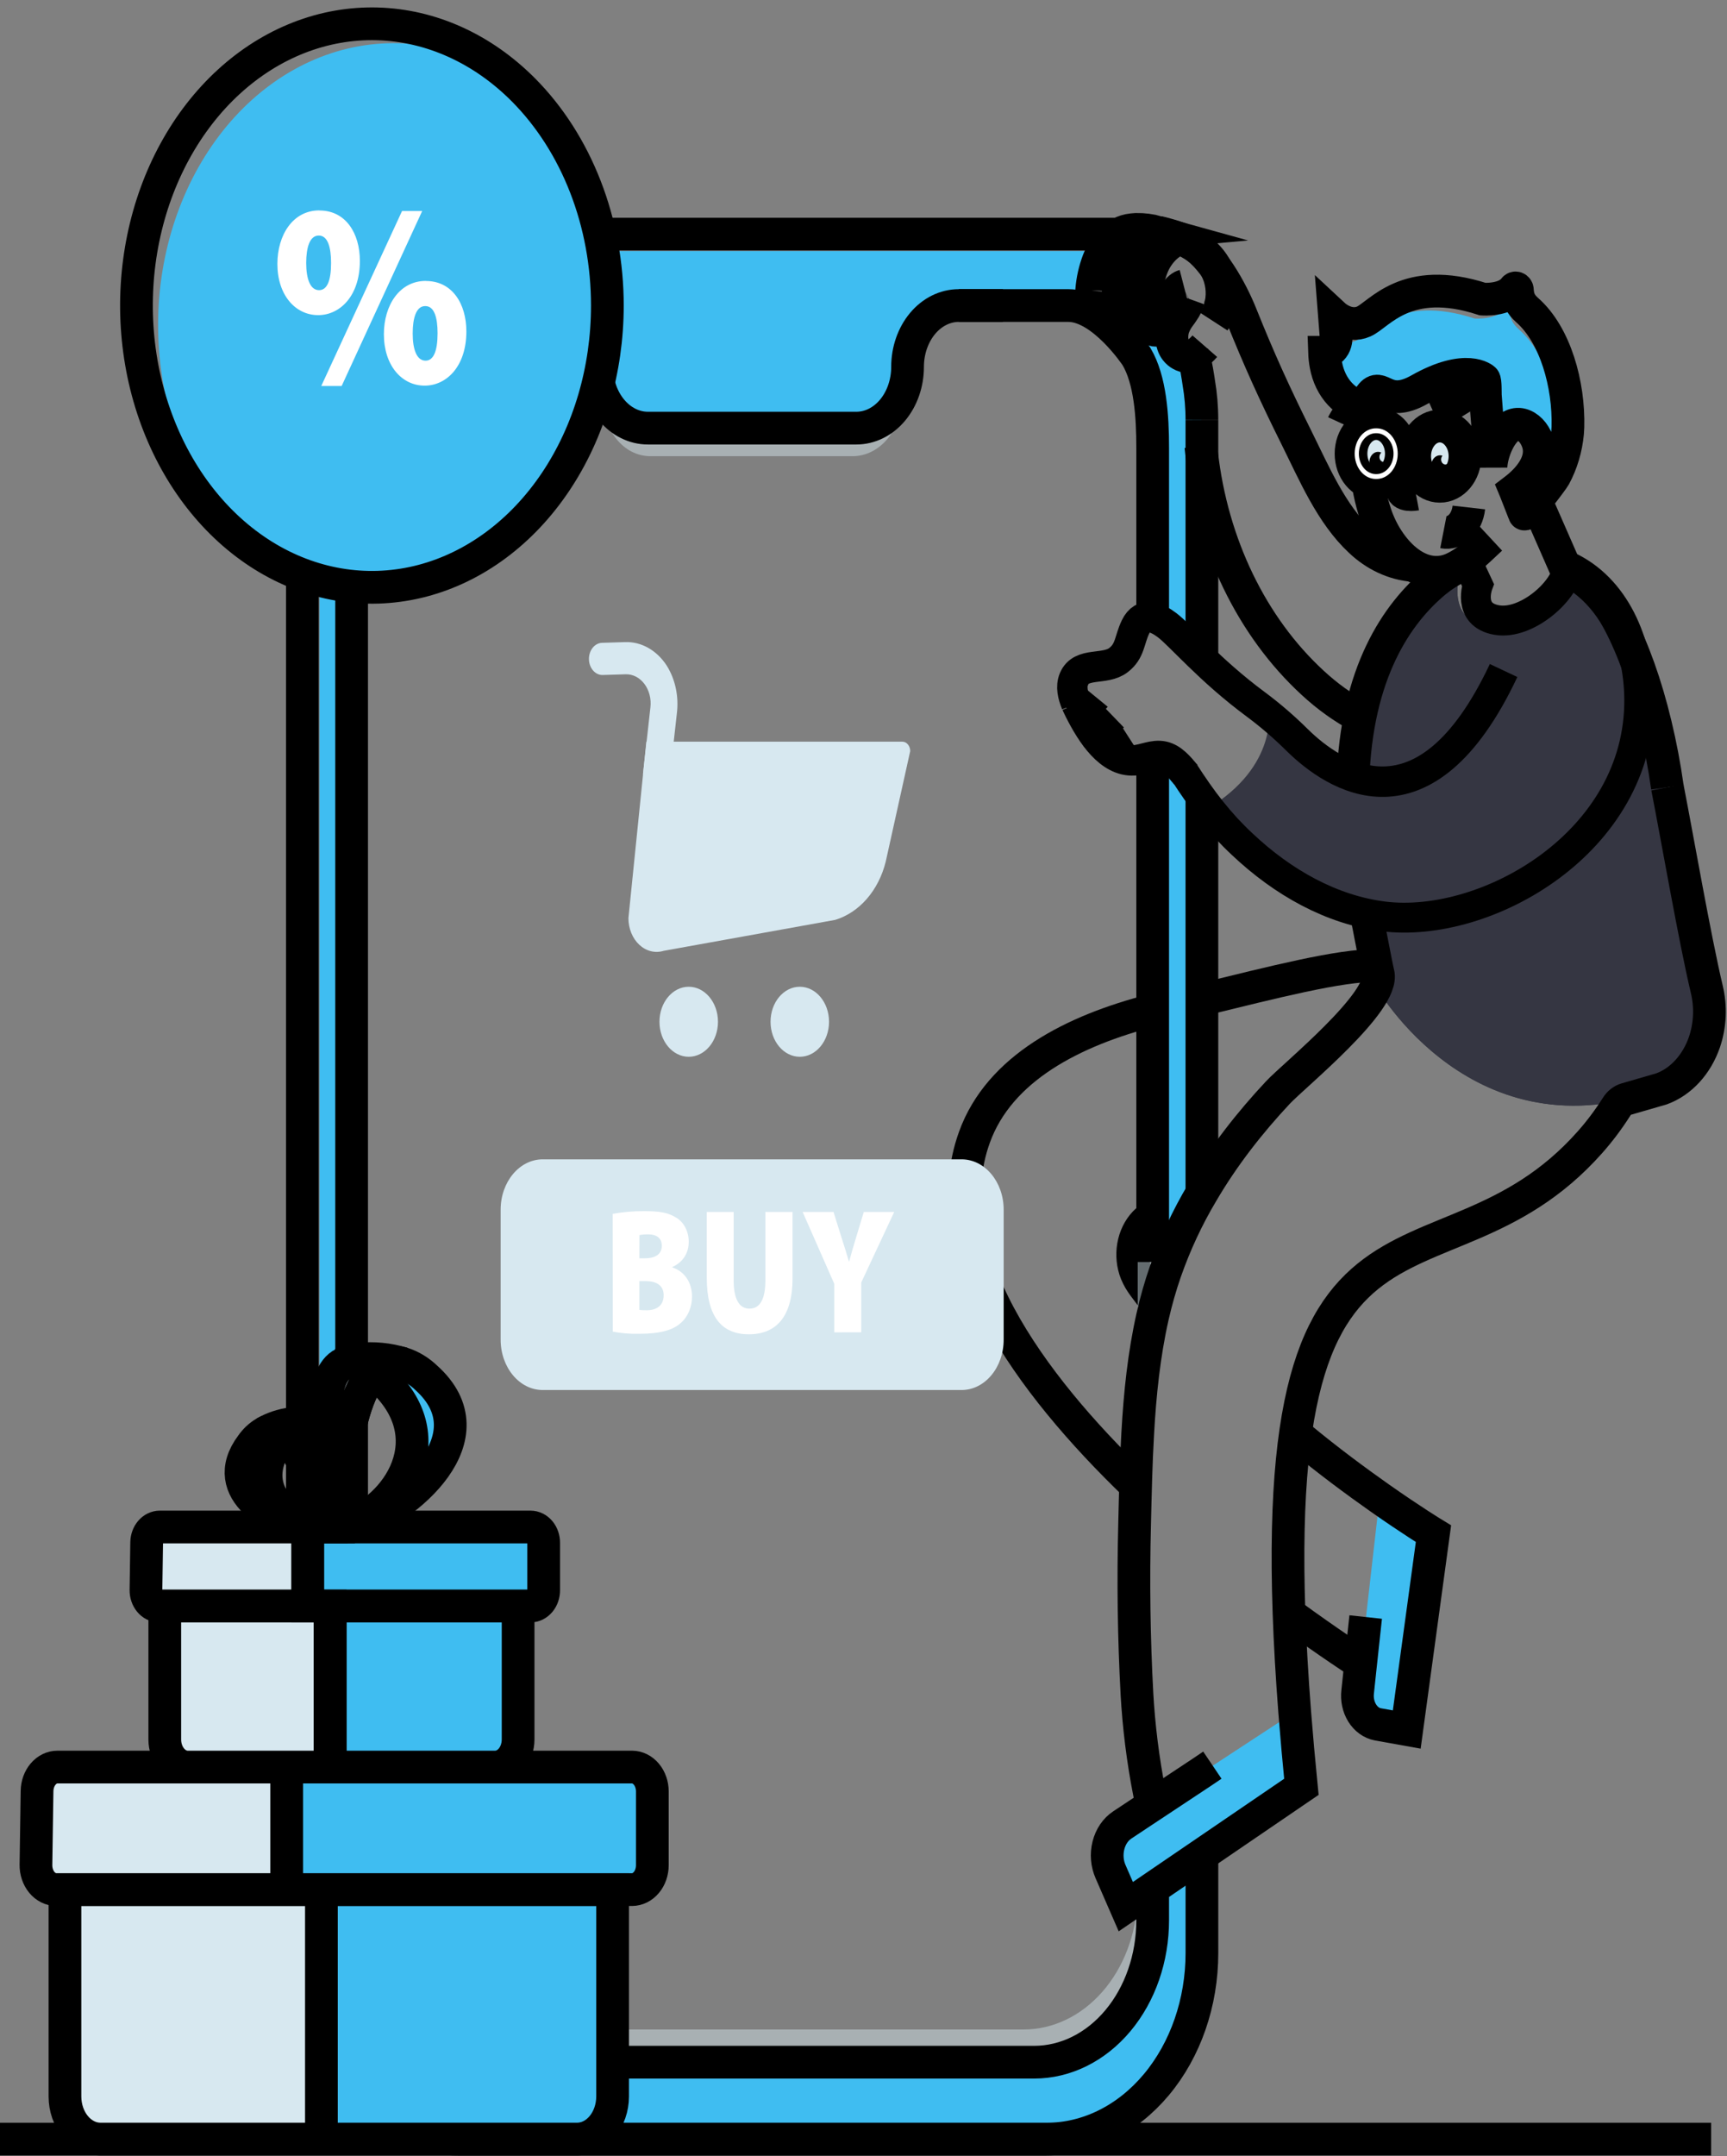 <svg width="218" height="272" viewBox="0 0 218 272" fill="none" xmlns="http://www.w3.org/2000/svg">
<rect x="0" y="0" width="218" height="272" fill="#808080" stroke="none"/>
<path d="M144.853 49.377C146.385 48.195 148.165 47.555 149.988 47.53C150.304 47.53 150.612 47.551 150.916 47.584C150.786 46.935 150.625 46.174 150.418 45.347C149.765 44.955 149.197 44.386 148.759 43.686C148.322 42.985 148.027 42.172 147.899 41.312C147.665 41.36 147.428 41.385 147.19 41.386C146.343 41.389 145.514 41.098 144.803 40.547C144.629 40.502 144.457 40.444 144.288 40.375C144.066 40.422 143.841 40.447 143.615 40.449C142.465 40.457 141.359 39.923 140.536 38.962L138.38 39.854C138.38 39.854 143.91 43.191 144.853 49.377Z" fill="#3FBDF1"/>
<path d="M145.497 243.064C145.496 247.807 143.92 252.356 141.115 255.71C138.311 259.065 134.508 260.95 130.542 260.952H59.348C55.381 260.951 51.578 259.065 48.773 255.711C45.968 252.357 44.391 247.808 44.39 243.064V57.264C44.389 54.913 44.775 52.585 45.526 50.413C46.277 48.242 47.378 46.268 48.767 44.606C50.157 42.943 51.806 41.624 53.621 40.724C55.437 39.824 57.382 39.36 59.348 39.36H68.862C70.574 39.361 72.216 40.173 73.427 41.62C74.538 42.94 75.204 44.703 75.297 46.572C75.311 46.727 75.318 46.883 75.317 47.039C75.317 47.173 75.317 47.304 75.317 47.434C75.364 48.568 75.609 49.678 76.038 50.691C76.051 50.715 76.058 50.748 76.071 50.771C76.591 51.99 77.383 53.012 78.36 53.725C79.337 54.437 80.46 54.812 81.604 54.807H108.104C108.954 54.809 109.795 54.609 110.58 54.221C111.365 53.832 112.077 53.263 112.677 52.544C113.136 51.996 113.52 51.364 113.814 50.673C113.826 50.66 113.836 50.644 113.841 50.626C114.278 49.635 114.522 48.539 114.555 47.42C114.555 47.321 114.555 47.232 114.555 47.122C114.575 42.866 117.29 39.351 120.854 39.351H128.888L137.343 39.226C137.515 37.293 138.203 35.259 138.915 33.463C139.152 32.841 139.432 32.244 139.753 31.678H59.957C57.381 31.678 54.83 32.284 52.449 33.463C50.069 34.642 47.906 36.37 46.084 38.549C44.263 40.728 42.818 43.314 41.832 46.161C40.846 49.008 40.339 52.059 40.339 55.14V247.198C40.339 250.279 40.846 253.33 41.831 256.177C42.817 259.024 44.262 261.611 46.084 263.789C47.906 265.968 50.068 267.696 52.449 268.875C54.829 270.054 57.38 270.66 59.957 270.66H132.096C134.673 270.66 137.224 270.053 139.604 268.874C141.985 267.695 144.147 265.967 145.969 263.789C147.791 261.61 149.237 259.023 150.223 256.177C151.209 253.33 151.716 250.279 151.716 247.198V233.972L145.499 238.21L145.497 243.064Z" fill="#3FBDF1"/>
<path d="M147.665 95.84C146.919 94.921 146.198 96.348 145.497 95.373V166.044C145.935 164.114 146.476 162.22 147.116 160.372C147.26 159.968 147.404 159.561 147.554 159.159C147.869 158.329 148.2 157.511 148.548 156.7C148.643 156.468 148.74 156.248 148.842 156.027C148.944 155.807 149.068 155.525 149.185 155.287C149.384 154.853 149.598 154.418 149.816 153.993C149.966 153.672 150.132 153.363 150.296 153.05C150.418 152.804 150.545 152.566 150.679 152.337C150.824 152.057 150.98 151.781 151.132 151.51C151.318 151.174 151.515 150.838 151.709 150.508V100.167C150.963 99.471 150.217 98.739 149.516 97.987C148.876 97.297 148.26 96.583 147.665 95.84Z" fill="#3FBDF1"/>
<path d="M151.122 46.718C150.262 48.014 149.195 46.926 147.807 46.926C146.544 46.926 145.818 49.371 145.017 48.386C145.062 48.517 144.612 50.468 144.649 50.599C144.771 50.991 144.88 51.402 144.977 51.812V51.827C145.102 52.353 145.196 52.877 145.278 53.418C145.298 53.54 145.32 53.674 145.333 53.805C145.368 54.081 145.403 54.37 145.422 54.655C145.45 54.92 145.465 55.186 145.47 55.452C145.492 55.75 145.497 56.074 145.497 56.395V77.213C145.7 77.416 145.869 77.663 145.994 77.942C146.989 80.113 147.941 78.486 149.006 80.618C149.573 81.719 150.746 82.578 151.348 81.781C151.57 81.484 151.706 80.211 151.706 79.735V54.581C151.706 53.387 151.632 52.194 151.485 51.012C151.44 50.563 151.201 47.173 151.122 46.718Z" fill="#3FBDF1"/>
<path d="M75.325 46.632C75.775 47.634 76.022 48.748 76.046 49.885C75.617 48.873 75.371 47.765 75.325 46.632Z" fill="#3FBDF1"/>
<path d="M114.555 46.613C114.522 47.732 114.278 48.828 113.841 49.819C113.889 48.702 114.132 47.61 114.555 46.613Z" fill="#3FBDF1"/>
<path d="M209.753 137.353C185.995 146.224 173.714 124.496 173.714 124.496C174.611 122.905 173.254 119.913 173.254 119.913L172.428 114.857C161.932 114.242 152.435 102.007 152.435 102.007C166.015 99.128 160.161 89.4 160.161 89.4L169.524 98.167L170.538 98.06C170.662 82.893 178.647 75.809 181.149 73.409C183.65 71.009 184.078 73.391 184.078 73.391C184.078 73.391 182.979 78.245 187.669 78.917C192.359 79.589 195.793 74.334 195.793 74.334C197.402 70.022 199.255 72.695 199.255 72.695C207.294 77.81 208.749 90.468 210.475 99.312C211.666 105.373 213.934 118.435 215.448 124.8C215.978 127.002 215.872 129.354 215.147 131.476C214.664 132.869 213.93 134.118 212.998 135.133C212.066 136.149 210.958 136.907 209.753 137.353Z" fill="#353642"/>
<path d="M209.753 137.353C185.995 146.224 173.714 124.496 173.714 124.496C174.611 122.905 173.254 119.913 173.254 119.913L172.428 114.857C161.932 114.242 152.435 102.007 152.435 102.007C161.432 96.627 160.161 89.4 160.161 89.4L169.524 98.167L170.538 98.06C170.662 82.893 178.647 75.809 181.149 73.409C183.65 71.009 184.078 73.391 184.078 73.391C184.078 73.391 182.979 78.245 187.669 78.917C192.359 79.589 195.793 74.334 195.793 74.334C197.402 70.022 199.255 72.695 199.255 72.695C207.294 77.81 208.749 90.468 210.475 99.312C211.666 105.373 213.934 118.435 215.448 124.8C215.978 127.002 215.872 129.354 215.147 131.476C214.664 132.869 213.93 134.118 212.998 135.133C212.066 136.149 210.958 136.907 209.753 137.353Z" fill="#353642"/>
<path d="M181.751 60.762C183.235 60.762 184.439 59.322 184.439 57.547C184.439 55.771 183.235 54.332 181.751 54.332C180.266 54.332 179.063 55.771 179.063 57.547C179.063 59.322 180.266 60.762 181.751 60.762Z" fill="#D7E8F0"/>
<path d="M185.414 64.02C185.18 66.078 183.72 67.423 182.198 67.125" stroke="black" stroke-width="4.13" stroke-miterlimit="10"/>
<path d="M167.395 46.093C167.651 47.492 168.267 48.759 169.157 49.717C170.047 50.675 171.166 51.275 172.356 51.431C172.465 50.859 172.689 50.328 173.007 49.882C174.365 48.035 174.88 51.568 179.177 49.144C185.145 45.775 187.341 47.839 187.341 47.839C187.535 48.02 187.485 49.644 187.507 49.92C187.637 51.601 187.756 53.275 187.903 54.955C187.987 55.978 188.069 56.996 188.151 58.013C188.235 57.843 188.326 57.679 188.425 57.522C189.002 55.259 190.606 52.609 192.652 53.816C193.068 54.07 193.428 54.438 193.702 54.89C195.037 57.079 193.95 59.137 192.501 60.645C192.133 61.114 191.723 61.535 191.28 61.9C191.506 62.495 192.434 64.832 192.434 64.841C192.528 65.079 195.977 60.594 196.236 60.103C196.632 58.894 196.855 57.613 196.895 56.315C197.039 50.979 195.326 44.716 191.76 41.575C190.877 40.796 190.568 40.059 190.516 39.027C190.514 38.971 190.497 38.918 190.468 38.874C190.439 38.83 190.4 38.797 190.356 38.78C190.312 38.763 190.264 38.763 190.22 38.778C190.175 38.794 190.135 38.826 190.106 38.869C188.947 40.404 186.145 40.181 186.145 40.181C176.447 37.034 173.099 42.132 171.125 43.003C170.321 43.346 169.442 43.346 168.638 43.003C168.586 43.323 168.461 43.62 168.277 43.861C168.093 44.102 167.858 44.279 167.596 44.371L167.639 44.912C167.674 45.328 167.588 45.745 167.395 46.093Z" fill="#3FBDF1"/>
<path d="M188.204 67.949C187.565 68.543 185.779 70.257 185.065 70.765C184.542 71.143 183.992 71.467 183.422 71.732C179.13 73.668 175.106 69.266 173.632 64.862C172.418 61.23 172.14 57.174 172.227 53.296C172.241 52.894 172.254 52.484 172.281 52.074C172.278 52.049 172.278 52.024 172.281 51.999C172.294 51.812 172.318 51.626 172.351 51.443C172.459 50.871 172.683 50.339 173.002 49.894C174.358 48.05 174.872 51.583 179.169 49.156C185.138 45.786 187.336 47.85 187.336 47.85C187.527 48.032 187.478 49.656 187.5 49.932C187.629 51.616 187.749 53.287 187.898 54.967C187.98 55.993 188.062 57.007 188.146 58.025C188.166 58.304 188.189 58.575 188.209 58.851C188.239 58.401 188.31 57.956 188.42 57.525C188.997 55.262 190.601 52.615 192.647 53.819C193.063 54.073 193.423 54.441 193.697 54.893C195.032 57.082 193.945 59.14 192.496 60.648C192.128 61.025 191.739 61.373 191.332 61.688L191.222 61.772L191.277 61.903C191.503 62.497 192.429 64.838 192.429 64.844C192.523 65.082 195.972 60.6 196.233 60.106C197.132 58.448 197.694 56.562 197.877 54.599C197.899 54.352 197.912 54.114 197.919 53.867C198.063 48.532 196.35 42.268 192.784 39.128C191.899 38.349 191.591 37.611 191.541 36.579C191.538 36.523 191.521 36.47 191.493 36.426C191.464 36.382 191.425 36.349 191.381 36.333C191.336 36.315 191.289 36.315 191.244 36.331C191.199 36.346 191.16 36.378 191.13 36.421C189.972 37.956 187.167 37.733 187.167 37.733C177.481 34.587 174.121 39.684 172.149 40.555C170.178 41.427 168.447 39.818 168.447 39.818L168.653 42.456C168.667 42.636 168.658 42.819 168.626 42.997C168.573 43.317 168.449 43.614 168.265 43.855C168.081 44.096 167.845 44.273 167.584 44.365C167.485 44.408 167.381 44.433 167.276 44.439H167.198C167.217 44.989 167.277 45.535 167.377 46.072C167.634 47.473 168.252 48.742 169.145 49.7C170.037 50.658 171.159 51.256 172.351 51.41" stroke="black" stroke-width="4.13" stroke-miterlimit="10"/>
<path d="M173.716 60.445C175.201 60.445 176.404 59.006 176.404 57.23C176.404 55.455 175.201 54.016 173.716 54.016C172.232 54.016 171.028 55.455 171.028 57.23C171.028 59.006 172.232 60.445 173.716 60.445Z" fill="#D7E8F0"/>
<path d="M182.872 58.748C182.874 59.009 182.81 59.265 182.69 59.484C182.569 59.702 182.397 59.873 182.196 59.974C181.994 60.075 181.772 60.102 181.557 60.053C181.343 60.003 181.145 59.878 180.99 59.693C180.835 59.509 180.729 59.274 180.686 59.017C180.643 58.761 180.664 58.495 180.747 58.253C180.831 58.011 180.972 57.805 181.154 57.659C181.336 57.514 181.549 57.436 181.768 57.436C181.875 57.433 181.982 57.452 182.084 57.492C182.031 57.553 181.988 57.625 181.959 57.706C181.929 57.785 181.914 57.872 181.912 57.959C181.914 58.128 181.97 58.289 182.071 58.408C182.171 58.526 182.306 58.593 182.447 58.593C182.518 58.593 182.588 58.575 182.653 58.54C182.718 58.506 182.777 58.456 182.825 58.394C182.857 58.508 182.873 58.627 182.872 58.748Z" fill="black"/>
<path d="M175.056 58.316C175.056 58.576 174.991 58.83 174.87 59.045C174.749 59.261 174.577 59.429 174.377 59.529C174.176 59.627 173.955 59.653 173.742 59.602C173.529 59.552 173.334 59.426 173.18 59.243C173.027 59.059 172.922 58.825 172.879 58.571C172.837 58.316 172.858 58.052 172.941 57.812C173.024 57.572 173.165 57.366 173.345 57.221C173.525 57.077 173.738 56.999 173.955 56.999C174.098 56.998 174.24 57.031 174.373 57.097C174.298 57.157 174.236 57.237 174.193 57.331C174.149 57.425 174.126 57.531 174.124 57.638C174.124 57.722 174.138 57.804 174.165 57.881C174.193 57.958 174.232 58.028 174.282 58.086C174.331 58.145 174.39 58.191 174.455 58.223C174.52 58.254 174.589 58.27 174.659 58.269C174.727 58.27 174.796 58.254 174.859 58.223C174.923 58.192 174.981 58.146 175.029 58.087C175.046 58.162 175.055 58.239 175.056 58.316Z" fill="black"/>
<path d="M177.784 57.495C177.784 57.495 177.096 61.156 177.013 61.525C176.765 62.714 178.739 62.346 178.739 62.346" stroke="black" stroke-width="4.13" stroke-miterlimit="10"/>
<path d="M180.311 50.584C180.311 50.584 183.556 49.13 185.361 52.044" stroke="black" stroke-width="4.13" stroke-miterlimit="10"/>
<path d="M169.524 53.496C169.524 53.496 171.195 49.864 174.149 50.67" stroke="black" stroke-width="4.13" stroke-miterlimit="10"/>
<path d="M181.751 61.344C183.505 61.344 184.926 59.644 184.926 57.546C184.926 55.449 183.505 53.748 181.751 53.748C179.997 53.748 178.575 55.449 178.575 57.546C178.575 59.644 179.997 61.344 181.751 61.344Z" stroke="black" stroke-width="4.13" stroke-miterlimit="10"/>
<path d="M173.716 61.028C175.47 61.028 176.892 59.328 176.892 57.23C176.892 55.133 175.47 53.432 173.716 53.432C171.962 53.432 170.541 55.133 170.541 57.23C170.541 59.328 171.962 61.028 173.716 61.028Z" stroke="black" stroke-width="4.13" stroke-miterlimit="10"/>
<path d="M173.714 54.649H173.786C174.357 54.66 174.902 54.942 175.3 55.434C175.698 55.925 175.916 56.585 175.907 57.269C175.898 57.953 175.662 58.604 175.251 59.08C174.84 59.556 174.288 59.817 173.716 59.806H173.649C173.077 59.795 172.532 59.513 172.135 59.021C171.737 58.53 171.519 57.87 171.528 57.186C171.537 56.502 171.773 55.85 172.184 55.375C172.595 54.899 173.147 54.638 173.719 54.649H173.714ZM173.719 54.033C173.01 54.02 172.326 54.343 171.817 54.932C171.308 55.521 171.016 56.328 171.004 57.175C170.993 58.022 171.263 58.84 171.756 59.449C172.248 60.058 172.923 60.408 173.632 60.422H173.721C174.429 60.435 175.113 60.112 175.622 59.523C176.131 58.934 176.424 58.127 176.435 57.279C176.447 56.432 176.176 55.614 175.684 55.006C175.191 54.397 174.516 54.047 173.808 54.033H173.719Z" fill="white"/>
<path d="M178.575 57.42L176.889 57.356" stroke="black" stroke-width="4.13" stroke-miterlimit="10"/>
<path d="M180.957 193.482L177.585 218.184L173.932 217.529C173.141 217.38 172.431 216.865 171.955 216.095C171.479 215.325 171.276 214.361 171.389 213.413L171.66 210.763L174.146 188.964C178.195 191.801 180.957 193.482 180.957 193.482Z" fill="#3FBDF1"/>
<path d="M164.274 225.407L151.716 234.032L145.499 238.311L143.595 239.623C143.598 239.58 143.598 239.536 143.595 239.492L142.103 240.509L140.183 236.099C139.735 235.08 139.639 233.892 139.918 232.791C140.197 231.689 140.827 230.763 141.672 230.213L163.431 215.965L163.451 216.203L164.274 225.407Z" fill="#3FBDF1"/>
<path d="M145.91 164.363C145.773 164.143 145.636 163.929 145.497 163.741C144.709 162.608 143.935 161.847 143.413 160.559C142.997 159.511 142.877 158.329 143.071 157.192C143.265 156.054 143.763 155.024 144.49 154.254C144.791 153.944 145.125 153.685 145.485 153.484" stroke="black" stroke-width="4.13" stroke-miterlimit="10"/>
<path d="M172.391 203.986L171.66 210.758L171.379 213.407C171.266 214.356 171.469 215.319 171.945 216.089C172.421 216.859 173.131 217.374 173.922 217.523L177.575 218.178L180.947 193.476C180.947 193.476 178.185 191.795 174.141 188.952C171.249 186.918 167.676 184.286 164.01 181.253" stroke="black" stroke-width="4.13" stroke-miterlimit="10"/>
<path d="M171.769 209.836C171.769 209.836 167.825 207.293 162.817 203.632" stroke="black" stroke-width="4.13" stroke-miterlimit="10"/>
<g opacity="0.68">
<path opacity="0.68" d="M145.497 95.75V166.043C144.408 170.855 143.888 175.857 143.612 180.889V95.928C144.224 96.88 144.853 94.84 145.497 95.75Z" fill="#D7E8F0"/>
<path opacity="0.68" d="M145.497 238.211V242.252C145.496 246.996 143.92 251.545 141.115 254.899C138.311 258.253 134.508 260.139 130.542 260.141H59.348C55.381 260.139 51.577 258.254 48.772 254.9C45.968 251.546 44.391 246.996 44.39 242.252V56.452C44.389 54.102 44.775 51.774 45.526 49.602C46.277 47.43 47.378 45.457 48.767 43.794C50.157 42.132 51.806 40.813 53.621 39.913C55.437 39.013 57.382 38.549 59.348 38.549H68.862C69.298 38.55 69.734 38.602 70.162 38.703C70.449 38.775 70.731 38.869 71.008 38.983C71.13 39.039 71.257 39.096 71.371 39.155C71.565 39.252 71.754 39.361 71.938 39.482C72.159 39.625 72.372 39.784 72.577 39.958C72.714 40.071 72.843 40.187 72.967 40.309C73.092 40.431 73.283 40.639 73.427 40.809L74.422 42.343C74.513 42.526 74.596 42.715 74.671 42.908L75.034 44.006C75.084 44.205 75.131 44.401 75.166 44.601L75.255 45.222C75.267 45.306 75.275 45.395 75.282 45.478C75.285 45.519 75.285 45.559 75.282 45.6C75.297 45.796 75.31 45.986 75.31 46.195V46.275C75.31 46.4 75.31 46.513 75.31 46.629C75.303 46.61 75.294 46.593 75.282 46.578C75.002 45.942 74.641 45.361 74.213 44.856C73.048 43.462 71.468 42.678 69.819 42.676H60.671C58.778 42.678 56.904 43.125 55.157 43.992C53.409 44.86 51.821 46.131 50.484 47.733C49.147 49.335 48.087 51.236 47.365 53.329C46.643 55.421 46.272 57.662 46.275 59.926V238.794C46.275 243.36 47.791 247.741 50.491 250.971C53.19 254.201 56.852 256.017 60.671 256.019H129.219C132.915 256.018 136.47 254.317 139.145 251.267C141.821 248.217 143.413 244.054 143.592 239.638C143.596 239.595 143.596 239.551 143.592 239.507L145.497 238.211Z" fill="#D7E8F0"/>
<path opacity="0.68" d="M113.841 49.82C113.841 49.933 113.841 50.04 113.841 50.156C113.832 52.12 113.173 54.001 112.008 55.386C110.843 56.771 109.267 57.549 107.625 57.549H82.103C78.664 57.549 76.066 54.188 76.051 50.072C76.051 50.007 76.051 49.95 76.051 49.885C76.564 51.124 77.358 52.167 78.342 52.894C79.325 53.622 80.46 54.005 81.616 54.001H108.104C108.954 54.002 109.795 53.803 110.58 53.415C111.365 53.026 112.077 52.457 112.677 51.738C113.147 51.175 113.54 50.528 113.841 49.82Z" fill="#D7E8F0"/>
</g>
<path d="M151.716 126.102C160.561 123.952 169.148 121.73 173.714 121.805" stroke="black" stroke-width="4.13" stroke-miterlimit="10"/>
<path d="M143.353 187.387C129.945 174.465 117.778 157.891 123.007 143.452C126.153 134.747 135.463 130.004 145.497 127.431" stroke="black" stroke-width="4.13" stroke-miterlimit="10"/>
<path d="M172.493 115.434C172.711 116.377 173.714 121.808 173.96 122.789C174.87 126.331 163.287 135.702 161.325 137.808C157.804 141.564 154.472 145.793 151.716 150.507C149.884 153.582 148.341 156.891 147.116 160.372C146.476 162.219 145.935 164.113 145.497 166.043C144.408 170.855 143.888 175.857 143.612 180.889C143.393 184.702 143.311 188.529 143.222 192.268C143.038 199.441 143.132 206.656 143.525 213.805C143.552 214.257 143.58 214.697 143.612 215.15C143.922 219.395 144.523 223.604 145.41 227.732V227.759" stroke="black" stroke-width="4.13" stroke-miterlimit="10"/>
<path d="M170.779 98.679C171.155 84.752 176.442 77.317 181.149 73.4C182.065 72.65 183.047 72.022 184.078 71.53" stroke="black" stroke-width="4.13" stroke-miterlimit="10"/>
<path d="M196.999 71.438C197.218 71.536 197.429 71.643 197.643 71.75L197.877 71.872C198.393 72.141 198.896 72.445 199.384 72.782C201.067 73.929 202.536 75.475 203.703 77.323C203.748 77.376 203.785 77.437 203.813 77.505C204.017 77.85 204.216 78.201 204.409 78.564C206.13 81.835 207.734 86.251 208.96 91.352C209.592 93.969 210.098 96.627 210.475 99.313" stroke="black" stroke-width="4.13" stroke-miterlimit="10"/>
<path d="M210.475 99.31C211.666 105.371 213.936 118.436 215.448 124.797C215.978 127.001 215.872 129.354 215.147 131.477C214.664 132.87 213.93 134.118 212.998 135.134C212.066 136.15 210.958 136.907 209.753 137.353L205.255 138.656C204.784 138.795 204.369 139.125 204.079 139.59C203.058 141.203 201.926 142.711 200.694 144.098C181.233 166.011 157.816 143.328 163.431 215.971L163.451 216.209C163.678 219.117 163.953 222.183 164.274 225.407L151.716 233.972L145.499 238.21L143.602 239.507L142.11 240.524L140.19 236.114C139.738 235.095 139.639 233.904 139.917 232.799C140.194 231.694 140.825 230.765 141.672 230.213L143.612 228.925L145.41 227.736L145.497 227.679L151.714 223.563L153.037 222.671" stroke="black" stroke-width="4.13" stroke-miterlimit="10"/>
<path d="M151.719 233.973V246.383C151.718 252.607 149.65 258.576 145.97 262.977C142.289 267.379 137.298 269.851 132.094 269.851H57.794C55.217 269.851 52.664 269.244 50.283 268.065C47.902 266.886 45.739 265.158 43.917 262.978C42.094 260.799 40.649 258.212 39.662 255.365C38.676 252.517 38.168 249.465 38.168 246.383V52.999C38.168 49.917 38.676 46.865 39.662 44.018C40.649 41.17 42.094 38.583 43.917 36.404C45.739 34.224 47.902 32.496 50.283 31.317C52.664 30.138 55.217 29.531 57.794 29.531H141.12" stroke="black" stroke-width="4.13" stroke-miterlimit="10"/>
<path d="M151.716 52.999C151.718 51.388 151.582 49.782 151.311 48.205C151.311 48.205 150.948 45.578 150.6 44.85" stroke="black" stroke-width="4.13" stroke-miterlimit="10"/>
<path d="M151.716 150.499V126.109V100.673" stroke="black" stroke-width="4.13" stroke-miterlimit="10"/>
<path d="M151.716 53.002V66.762V83.104" stroke="black" stroke-width="4.13" stroke-miterlimit="10"/>
<path d="M171.66 90.435V90.414C169.535 89.275 167.531 87.836 165.691 86.129C158.013 79.064 152.977 68.659 151.679 57.177C151.646 56.894 151.616 56.608 151.589 56.32" stroke="black" stroke-width="4.13" stroke-miterlimit="10"/>
<path d="M145.502 159.203V95.726" stroke="black" stroke-width="4.13" stroke-miterlimit="10"/>
<path d="M145.502 77.892V56.455C145.502 52.55 145.216 47.923 143.458 44.976C143.458 44.976 139.193 38.543 134.859 38.543H121.028" stroke="black" stroke-width="4.13" stroke-miterlimit="10"/>
<path d="M126.601 38.543H121.028C119.313 38.543 117.669 39.357 116.456 40.807C115.244 42.258 114.562 44.224 114.562 46.275C114.562 48.326 113.881 50.293 112.669 51.743C111.456 53.193 109.812 54.008 108.097 54.008H81.783C80.068 54.008 78.423 53.193 77.211 51.743C75.998 50.293 75.317 48.326 75.317 46.275C75.317 44.224 74.636 42.258 73.424 40.807C72.211 39.357 70.567 38.543 68.852 38.543H59.348C55.378 38.546 51.571 40.435 48.765 43.794C45.959 47.153 44.384 51.707 44.385 56.455V242.253C44.387 246.997 45.964 251.547 48.77 254.902C51.575 258.257 55.38 260.142 59.348 260.144H130.539C134.507 260.142 138.312 258.257 141.117 254.902C143.923 251.547 145.5 246.997 145.502 242.253V238.214" stroke="black" stroke-width="4.13" stroke-miterlimit="10"/>
<path d="M150.187 30.635C152.895 32.021 155.424 36.604 156.652 39.67C158.93 45.359 160.917 49.713 163.615 55.135C165.925 59.783 168.044 64.818 171.677 68.22C173.6 70.047 175.941 71.133 178.391 71.334" stroke="black" stroke-width="4.13" stroke-miterlimit="10"/>
<path d="M76.668 38.548C76.665 44.971 75.208 51.272 72.452 56.784C69.695 62.296 65.741 66.812 61.011 69.852C56.28 72.892 50.949 74.343 45.584 74.05C40.219 73.757 35.021 71.732 30.542 68.19C24.736 62.347 21.019 54.07 20.152 45.056C19.285 36.041 21.333 26.971 25.878 19.704C30.422 12.438 37.118 7.525 44.593 5.972C52.069 4.419 59.758 6.345 66.084 11.354C69.403 14.686 72.07 18.848 73.898 23.547C75.727 28.245 76.672 33.365 76.668 38.548Z" fill="#3FBDF1"/>
<path d="M73.435 38.689C73.434 44.377 72.144 49.959 69.703 54.842C67.261 59.724 63.76 63.724 59.57 66.417C55.38 69.11 50.658 70.395 45.907 70.136C41.155 69.877 36.551 68.084 32.583 64.946C27.455 59.767 24.174 52.441 23.412 44.465C22.649 36.489 24.463 28.466 28.482 22.037C32.502 15.607 38.422 11.256 45.034 9.874C51.646 8.491 58.45 10.182 64.055 14.599C66.995 17.551 69.358 21.238 70.979 25.4C72.599 29.562 73.438 34.098 73.435 38.689Z" fill="#3FBDF1"/>
<path d="M105.431 116.042L83.767 119.947C83.242 120.108 82.692 120.123 82.161 119.991C81.63 119.859 81.131 119.584 80.703 119.186C80.274 118.789 79.927 118.279 79.689 117.696C79.45 117.114 79.326 116.474 79.326 115.825L81.591 93.562H113.901C114.165 93.562 114.418 93.687 114.604 93.91C114.791 94.133 114.896 94.436 114.896 94.751L111.805 108.699C111.365 110.479 110.547 112.091 109.43 113.378C108.312 114.666 106.934 115.583 105.431 116.042Z" fill="#D7E8F0"/>
<path d="M86.938 133.311C88.977 133.311 90.63 131.334 90.63 128.895C90.63 126.456 88.977 124.478 86.938 124.478C84.898 124.478 83.245 126.456 83.245 128.895C83.245 131.334 84.898 133.311 86.938 133.311Z" fill="#D7E8F0"/>
<path d="M100.958 133.311C102.997 133.311 104.65 131.334 104.65 128.895C104.65 126.456 102.997 124.478 100.958 124.478C98.918 124.478 97.265 126.456 97.265 128.895C97.265 131.334 98.918 133.311 100.958 133.311Z" fill="#D7E8F0"/>
<path d="M84.523 98.227L81.159 97.688L82.103 89.224C82.163 88.698 82.127 88.161 81.996 87.653C81.866 87.144 81.645 86.676 81.348 86.28C81.051 85.884 80.686 85.57 80.277 85.359C79.869 85.149 79.427 85.047 78.983 85.061L76.083 85.15C75.633 85.164 75.197 84.963 74.871 84.592C74.544 84.221 74.354 83.711 74.343 83.172C74.337 82.906 74.375 82.641 74.454 82.392C74.534 82.143 74.654 81.916 74.808 81.722C74.961 81.529 75.144 81.374 75.348 81.265C75.552 81.157 75.771 81.098 75.994 81.091L78.896 81.001C79.909 80.963 80.914 81.213 81.831 81.73C82.747 82.247 83.548 83.016 84.167 83.975C84.704 84.832 85.093 85.807 85.311 86.844C85.529 87.882 85.572 88.961 85.438 90.019L84.523 98.227Z" fill="#D7E8F0"/>
<path d="M121.381 146.249H68.509C65.575 146.249 63.197 149.093 63.197 152.601V168.997C63.197 172.506 65.575 175.35 68.509 175.35H121.381C124.315 175.35 126.693 172.506 126.693 168.997V152.601C126.693 149.093 124.315 146.249 121.381 146.249Z" fill="#D7E8F0"/>
<path d="M43.403 192.631C50.266 190.252 56.155 181.267 47.914 173.832C47.613 173.571 47.332 173.333 47.063 173.142C47.515 172.613 48.07 172.226 48.677 172.016C49.285 171.806 49.926 171.779 50.545 171.938C50.565 171.938 50.592 171.938 50.612 171.956C50.655 171.961 50.697 171.974 50.736 171.994C51.634 172.241 52.636 172.824 53.753 173.832C61.981 181.267 50.602 190.918 43.403 192.631Z" fill="#3FBDF1"/>
<path d="M77.337 153.125C78.663 152.886 80.004 152.772 81.345 152.786C83.153 152.786 84.245 152.943 85.224 153.529C85.736 153.791 86.171 154.228 86.476 154.785C86.78 155.341 86.941 155.993 86.938 156.658C86.938 157.919 86.353 159.159 84.866 159.834V159.879C86.41 160.396 87.353 161.77 87.353 163.573C87.354 164.224 87.224 164.867 86.975 165.446C86.726 166.025 86.364 166.525 85.921 166.903C84.978 167.76 83.399 168.257 80.698 168.257C79.578 168.284 78.457 168.194 77.349 167.986L77.337 153.125ZM80.706 158.731H81.392C82.842 158.731 83.541 158.136 83.541 157.155C83.541 156.262 82.974 155.715 81.827 155.715C81.455 155.707 81.084 155.737 80.716 155.804L80.706 158.731ZM80.706 165.241C81.031 165.28 81.359 165.294 81.686 165.283C82.815 165.283 83.775 164.741 83.775 163.394C83.775 162.109 82.795 161.61 81.514 161.61H80.706V165.241Z" fill="white"/>
<path d="M92.61 152.889V161.514C92.61 163.81 93.271 165.083 94.599 165.083C95.927 165.083 96.613 163.911 96.613 161.514V152.889H100.043V161.276C100.043 165.96 98.083 168.321 94.525 168.321C91.061 168.321 89.215 166.049 89.215 161.184V152.889H92.61Z" fill="white"/>
<path d="M105.309 168.075V161.951L101.318 152.889H105.215L106.287 156.312C106.627 157.371 106.871 158.136 107.155 159.126H107.192C107.44 158.204 107.689 157.341 108.002 156.312L109.037 152.889H112.876L108.716 161.785V168.066L105.309 168.075Z" fill="white"/>
<path d="M50.557 171.938C49.939 171.779 49.297 171.806 48.69 172.016C48.082 172.226 47.528 172.613 47.076 173.142C42.888 177.645 42.697 192.631 42.697 192.631H41.585C41.585 192.631 38.9 175.185 42.881 172.265H42.896C42.963 172.232 43.246 172.084 43.642 171.92C43.642 171.92 43.661 171.92 43.669 171.92C44.184 171.707 44.717 171.559 45.258 171.477C47.033 171.286 48.823 171.442 50.557 171.938Z" fill="#D7E8F0"/>
<path d="M76.668 38.549C76.667 46.642 74.357 54.492 70.12 60.802C65.883 67.112 59.972 71.504 53.365 73.252C46.758 74.999 39.85 73.998 33.783 70.414C27.716 66.829 22.853 60.876 19.999 53.539C17.145 46.201 16.469 37.918 18.085 30.059C19.7 22.2 23.51 15.236 28.884 10.317C34.258 5.399 40.874 2.821 47.639 3.01C54.404 3.198 60.913 6.142 66.089 11.354C69.403 14.691 72.067 18.854 73.895 23.552C75.722 28.249 76.668 33.368 76.668 38.549Z" stroke="black" stroke-width="4.13" stroke-miterlimit="10"/>
<path d="M36.191 222.915V238.38H7.097C6.755 238.381 6.417 238.299 6.102 238.142C5.786 237.984 5.501 237.752 5.261 237.461C5.022 237.169 4.833 236.823 4.707 236.443C4.581 236.063 4.519 235.657 4.526 235.248L4.67 225.943C4.682 225.137 4.959 224.37 5.44 223.806C5.921 223.242 6.568 222.926 7.241 222.927L36.191 222.915Z" fill="#D7E8F0"/>
<path d="M82.347 225.988V235.293C82.347 236.109 82.076 236.891 81.594 237.468C81.112 238.044 80.458 238.368 79.776 238.368H36.191V222.904H79.776C80.114 222.904 80.449 222.983 80.762 223.139C81.074 223.294 81.358 223.521 81.597 223.807C81.836 224.094 82.025 224.434 82.154 224.808C82.282 225.182 82.348 225.583 82.347 225.988Z" fill="#3FBDF1"/>
<path d="M40.573 238.369V269.848H12.695C11.507 269.845 10.367 269.281 9.525 268.278C8.683 267.276 8.207 265.916 8.199 264.495V238.383L40.573 238.369Z" fill="#D7E8F0"/>
<path d="M77.341 238.369V264.48C77.334 265.901 76.857 267.261 76.015 268.263C75.173 269.266 74.034 269.83 72.846 269.833H40.573V238.369H77.341Z" fill="#3FBDF1"/>
<path d="M40.332 26.554C43.637 26.554 45.427 29.421 45.427 32.913C45.427 37.359 42.893 39.753 40.168 39.753C37.246 39.753 35.015 37.183 35.015 33.296C35.015 29.641 36.972 26.542 40.304 26.542L40.332 26.554ZM40.222 29.718C39.093 29.718 38.651 31.232 38.651 33.177C38.651 35.217 39.175 36.603 40.277 36.603C41.272 36.603 41.791 35.449 41.791 33.177C41.791 31.2 41.379 29.718 40.25 29.718H40.222ZM40.553 48.693L50.749 26.622H53.292L43.127 48.693H40.553ZM53.775 35.449C57.08 35.449 58.87 38.313 58.87 41.808C58.87 46.254 56.336 48.648 53.608 48.648C50.689 48.648 48.458 46.078 48.458 42.159C48.458 38.533 50.413 35.438 53.748 35.438L53.775 35.449ZM53.663 38.614C52.534 38.614 52.094 40.127 52.094 42.072C52.094 44.113 52.619 45.498 53.72 45.498C54.715 45.498 55.235 44.309 55.235 42.037C55.235 40.062 54.822 38.614 53.693 38.614H53.663Z" fill="white"/>
<path d="M39.964 192.467C35.52 192.467 27.282 188.128 31.641 182.317C32.101 181.657 32.673 181.12 33.319 180.744L33.354 180.717H33.369C34.412 180.135 35.528 179.764 36.671 179.617C37.039 179.58 37.41 179.594 37.776 179.658C37.194 179.626 36.515 180.003 35.712 180.922C35.57 181.077 35.418 181.273 35.261 181.479C30.912 187.278 35.473 192.001 39.964 192.467Z" fill="#D7E8F0"/>
<path d="M41.108 192.203L40.416 192.36C40.416 192.36 38.77 183.105 35.712 180.917C36.515 179.998 37.204 179.62 37.776 179.653C37.787 179.656 37.799 179.656 37.81 179.653L38.059 179.694L38.146 179.718C40.998 180.768 41.108 192.203 41.108 192.203Z" fill="#3FBDF1"/>
<path d="M40.571 222.912H7.249C6.574 222.912 5.927 223.228 5.446 223.794C4.965 224.359 4.689 225.127 4.677 225.933L4.538 235.239C4.532 235.648 4.594 236.054 4.72 236.433C4.847 236.813 5.035 237.158 5.274 237.45C5.514 237.742 5.799 237.973 6.114 238.131C6.43 238.289 6.768 238.371 7.109 238.371H79.773C80.111 238.371 80.446 238.291 80.758 238.136C81.07 237.982 81.354 237.755 81.592 237.469C81.831 237.183 82.021 236.844 82.15 236.47C82.279 236.097 82.345 235.697 82.345 235.292V225.987C82.345 225.171 82.074 224.389 81.591 223.813C81.109 223.236 80.455 222.912 79.773 222.912H31.673" stroke="black" stroke-width="4.13" stroke-miterlimit="10"/>
<path d="M72.846 269.85H12.692C11.501 269.846 10.36 269.278 9.518 268.27C8.676 267.263 8.202 265.898 8.199 264.473V238.371H77.329V264.473C77.325 265.895 76.852 267.258 76.012 268.265C75.172 269.272 74.035 269.842 72.846 269.85Z" stroke="black" stroke-width="4.13" stroke-miterlimit="10"/>
<path d="M68.628 194.614V200.616C68.628 201.142 68.453 201.646 68.142 202.018C67.831 202.39 67.409 202.599 66.969 202.599H38.845V192.63H66.969C67.409 192.63 67.831 192.84 68.142 193.212C68.453 193.583 68.628 194.088 68.628 194.614Z" fill="#3FBDF1"/>
<path d="M38.845 192.63V202.599H20.083C19.863 202.599 19.645 202.546 19.442 202.444C19.239 202.343 19.055 202.193 18.901 202.006C18.747 201.818 18.625 201.596 18.543 201.352C18.461 201.107 18.421 200.846 18.424 200.583L18.514 194.573C18.522 194.053 18.701 193.559 19.011 193.196C19.321 192.833 19.738 192.63 20.172 192.63H38.845Z" fill="#D7E8F0"/>
<path d="M65.4 202.599V219.447C65.398 220.367 65.09 221.249 64.546 221.898C64.001 222.548 63.263 222.914 62.493 222.914H41.675V202.599H65.4Z" fill="#3FBDF1"/>
<path d="M41.675 202.599V222.914H23.701C22.932 222.912 22.196 222.546 21.653 221.896C21.109 221.247 20.803 220.366 20.801 219.447V202.599H41.675Z" fill="#D7E8F0"/>
<path d="M36.189 222.912V238.371" stroke="black" stroke-width="4.13" stroke-miterlimit="10"/>
<path d="M40.571 238.371V269.85" stroke="black" stroke-width="4.13" stroke-miterlimit="10"/>
<path d="M68.628 194.614V200.616C68.628 201.142 68.453 201.646 68.142 202.018C67.831 202.39 67.409 202.599 66.969 202.599H38.845V192.63H66.969C67.409 192.63 67.831 192.84 68.142 193.212C68.453 193.583 68.628 194.088 68.628 194.614Z" stroke="black" stroke-width="4.13" stroke-miterlimit="10"/>
<path d="M38.845 192.63V202.599H20.083C19.863 202.599 19.645 202.546 19.442 202.444C19.239 202.343 19.055 202.193 18.901 202.006C18.747 201.818 18.625 201.596 18.543 201.352C18.461 201.107 18.421 200.846 18.424 200.583L18.514 194.573C18.522 194.053 18.701 193.559 19.011 193.196C19.321 192.833 19.738 192.63 20.172 192.63H38.845Z" stroke="black" stroke-width="4.13" stroke-miterlimit="10"/>
<path d="M65.4 202.599V219.447C65.398 220.367 65.09 221.249 64.546 221.898C64.001 222.548 63.263 222.914 62.493 222.914H41.675V202.599H65.4Z" stroke="black" stroke-width="4.13" stroke-miterlimit="10"/>
<path d="M41.675 202.599V222.914H23.701C22.932 222.912 22.196 222.546 21.653 221.896C21.109 221.247 20.803 220.366 20.801 219.447V202.599H41.675Z" stroke="black" stroke-width="4.13" stroke-miterlimit="10"/>
<path d="M44.604 192.628C51.48 190.249 62.061 181.27 53.835 173.835C52.949 172.975 51.921 172.348 50.818 171.995C50.779 171.974 50.737 171.962 50.694 171.959C50.066 171.783 49.412 171.799 48.792 172.008C48.171 172.216 47.605 172.608 47.145 173.148" stroke="black" stroke-width="4.13" stroke-miterlimit="10"/>
<path d="M47.145 173.142C42.955 177.648 42.766 192.628 42.766 192.628H41.652C41.652 192.628 37.507 165.725 47.145 173.142Z" stroke="black" stroke-width="4.13" stroke-miterlimit="10"/>
<path d="M43.487 192.629H42.766C42.766 192.629 42.955 177.649 47.145 173.143C47.438 173.356 47.721 173.588 47.993 173.836C56.234 181.271 50.348 190.264 43.487 192.629Z" stroke="black" stroke-width="4.13" stroke-miterlimit="10"/>
<path d="M43.07 172.107C43.798 171.791 44.554 171.574 45.323 171.459C47.162 171.268 49.016 171.448 50.806 171.991" stroke="black" stroke-width="4.13" stroke-miterlimit="10"/>
<path d="M39.367 192.628C34.864 192.164 27.389 188.125 31.733 182.32C32.194 181.657 32.768 181.118 33.416 180.741C33.438 180.722 33.463 180.708 33.488 180.699C33.859 180.499 34.266 180.414 34.672 180.452C35.077 180.49 35.468 180.649 35.809 180.916" stroke="black" stroke-width="4.13" stroke-miterlimit="10"/>
<path d="M35.796 180.917C38.855 183.099 40.493 192.363 40.493 192.363L41.185 192.2C41.185 192.2 41.018 174.915 35.796 180.917Z" stroke="black" stroke-width="4.13" stroke-miterlimit="10"/>
<path d="M40.046 192.467L40.493 192.363C40.493 192.363 38.855 183.099 35.796 180.916C35.652 181.07 35.5 181.264 35.341 181.469C30.989 187.277 35.552 191.997 40.046 192.467Z" stroke="black" stroke-width="4.13" stroke-miterlimit="10"/>
<path d="M38.221 179.681C37.736 179.591 37.245 179.566 36.756 179.607C35.593 179.756 34.461 180.138 33.404 180.737" stroke="black" stroke-width="4.13" stroke-miterlimit="10"/>
<path d="M185.585 71.7L186.557 73.782C186.557 73.782 185.135 77.565 188.947 78.219C192.759 78.873 197.777 74.391 197.914 71.432C203.77 74.139 206.866 80.949 206.921 88.241C207.021 106.293 187.599 117.238 174.621 115.602C168.099 114.784 161.939 111.343 156.797 106.487C156.11 105.85 155.451 105.181 154.807 104.491C153.504 103.07 152.283 101.545 151.152 99.926C150.567 99.093 149.996 98.242 149.441 97.371" stroke="black" stroke-width="3.77" stroke-miterlimit="10"/>
<path d="M193.908 63.229L197.643 71.75" stroke="black" stroke-width="4.13" stroke-miterlimit="10"/>
<path d="M0 269.848H216" stroke="black" stroke-width="4.13" stroke-miterlimit="10"/>
<path d="M149.031 30.126H148.998C147.795 30.37 146.347 31.652 145.596 33.311C144.736 35.188 144.637 37.475 144.453 38.444C144.433 38.554 144.413 38.661 144.403 38.76C144.381 38.842 144.365 38.927 144.353 39.012L144.321 39.158C144.206 39.628 143.948 40.029 143.599 40.283C143.249 40.537 142.833 40.626 142.431 40.532C142.03 40.438 141.672 40.169 141.428 39.776C141.184 39.383 141.072 38.895 141.113 38.409L141.183 37.731C141.205 37.487 141.235 37.258 141.275 37.029C141.355 36.364 141.477 35.708 141.64 35.066C141.662 34.965 141.688 34.866 141.72 34.769C141.75 34.615 141.791 34.465 141.842 34.319C141.865 34.241 141.893 34.165 141.924 34.09" stroke="black" stroke-width="4.13" stroke-miterlimit="10"/>
<path d="M152.084 43.673C151.332 44.535 150.612 44.965 149.926 44.964C149.635 44.964 149.347 44.886 149.085 44.734C148.839 44.602 148.617 44.413 148.431 44.178C147.81 43.414 147.835 42.132 148.13 41.273C148.345 40.715 148.634 40.203 148.988 39.759C149.1 39.607 149.21 39.462 149.307 39.304C149.634 38.858 149.881 38.337 150.033 37.772C150.033 37.74 150.033 37.71 150.045 37.677" stroke="black" stroke-width="4.13" stroke-miterlimit="10"/>
<path d="M146.181 29.293C146.646 29.397 147.093 29.525 147.551 29.65C148.009 29.775 148.516 29.947 148.993 30.126C150.087 30.513 151.112 31.139 152.015 31.973C154.467 34.141 154.981 37.837 153.213 40.565" stroke="black" stroke-width="4.13" stroke-miterlimit="10"/>
<path d="M144.453 38.443C144.453 38.47 144.453 38.494 144.44 38.527C144.434 38.627 144.422 38.726 144.405 38.824L144.351 39.502C144.318 39.869 144.373 40.239 144.508 40.569C144.644 40.9 144.854 41.179 145.116 41.373C145.377 41.568 145.68 41.67 145.988 41.668C146.296 41.667 146.597 41.561 146.857 41.364C147.044 41.225 147.206 41.041 147.331 40.824C147.456 40.608 147.542 40.362 147.583 40.103C147.631 39.85 147.67 39.577 147.725 39.318C147.924 38.313 147.999 37.414 148.625 36.641C148.802 36.423 149.012 36.247 149.244 36.124C149.303 36.094 149.364 36.071 149.426 36.055" stroke="black" stroke-width="4.13" stroke-miterlimit="10"/>
<path d="M137.806 36.666V36.589C137.912 35.303 138.196 34.046 138.646 32.871C138.925 32.137 139.298 31.459 139.753 30.864C140.465 29.903 141.43 29.261 142.488 29.044C142.794 28.99 143.095 28.955 143.403 28.937C144.333 28.921 145.261 29.041 146.166 29.294C145.42 29.362 144.142 30.317 143.219 31.518C142.85 31.974 142.541 32.494 142.304 33.062C142.187 33.359 142.055 33.686 141.963 34.002C141.869 34.257 141.787 34.516 141.715 34.769C141.498 35.5 141.312 36.223 141.17 36.889C141.105 37.187 141.046 37.484 140.999 37.752C140.921 38.248 140.695 38.692 140.361 39.001C140.028 39.309 139.611 39.461 139.191 39.426C138.763 39.366 138.372 39.107 138.103 38.704C137.833 38.302 137.708 37.788 137.753 37.276L137.803 36.666" stroke="black" stroke-width="4.13" stroke-miterlimit="10"/>
<path d="M135.851 88.743C135.428 87.729 135.155 86.617 135.563 85.647C136.485 83.446 139.452 84.612 141.188 83.268C142.68 82.123 142.528 80.764 143.344 79.069C144.296 77.085 146.012 77.879 147.322 78.866C148.996 80.118 152.651 84.517 158.512 88.85C160.336 90.206 162.08 91.707 163.734 93.344C168.342 97.885 179.821 105.754 189.8 84.585" stroke="black" stroke-width="3.84" stroke-miterlimit="10"/>
<path d="M149.682 97.724C148.864 96.728 147.974 95.675 146.825 95.425C145.599 95.155 144.375 95.848 143.135 95.919C140.078 96.085 137.811 92.68 136.237 89.543C136.107 89.29 135.988 89.019 135.861 88.749" stroke="black" stroke-width="3.84" stroke-miterlimit="10"/>
<path d="M142.391 92.868C142.391 92.868 139.469 94.745 138.226 92.815" stroke="black" stroke-width="3.84" stroke-miterlimit="10"/>
<path d="M136.493 90.07C136.493 90.07 138.867 92.003 140.534 90.391" stroke="black" stroke-width="3.84" stroke-miterlimit="10"/>
<path d="M135.391 87.515C135.391 87.515 137.457 89.029 138.345 87.943" stroke="black" stroke-width="3.84" stroke-miterlimit="10"/>
</svg>
